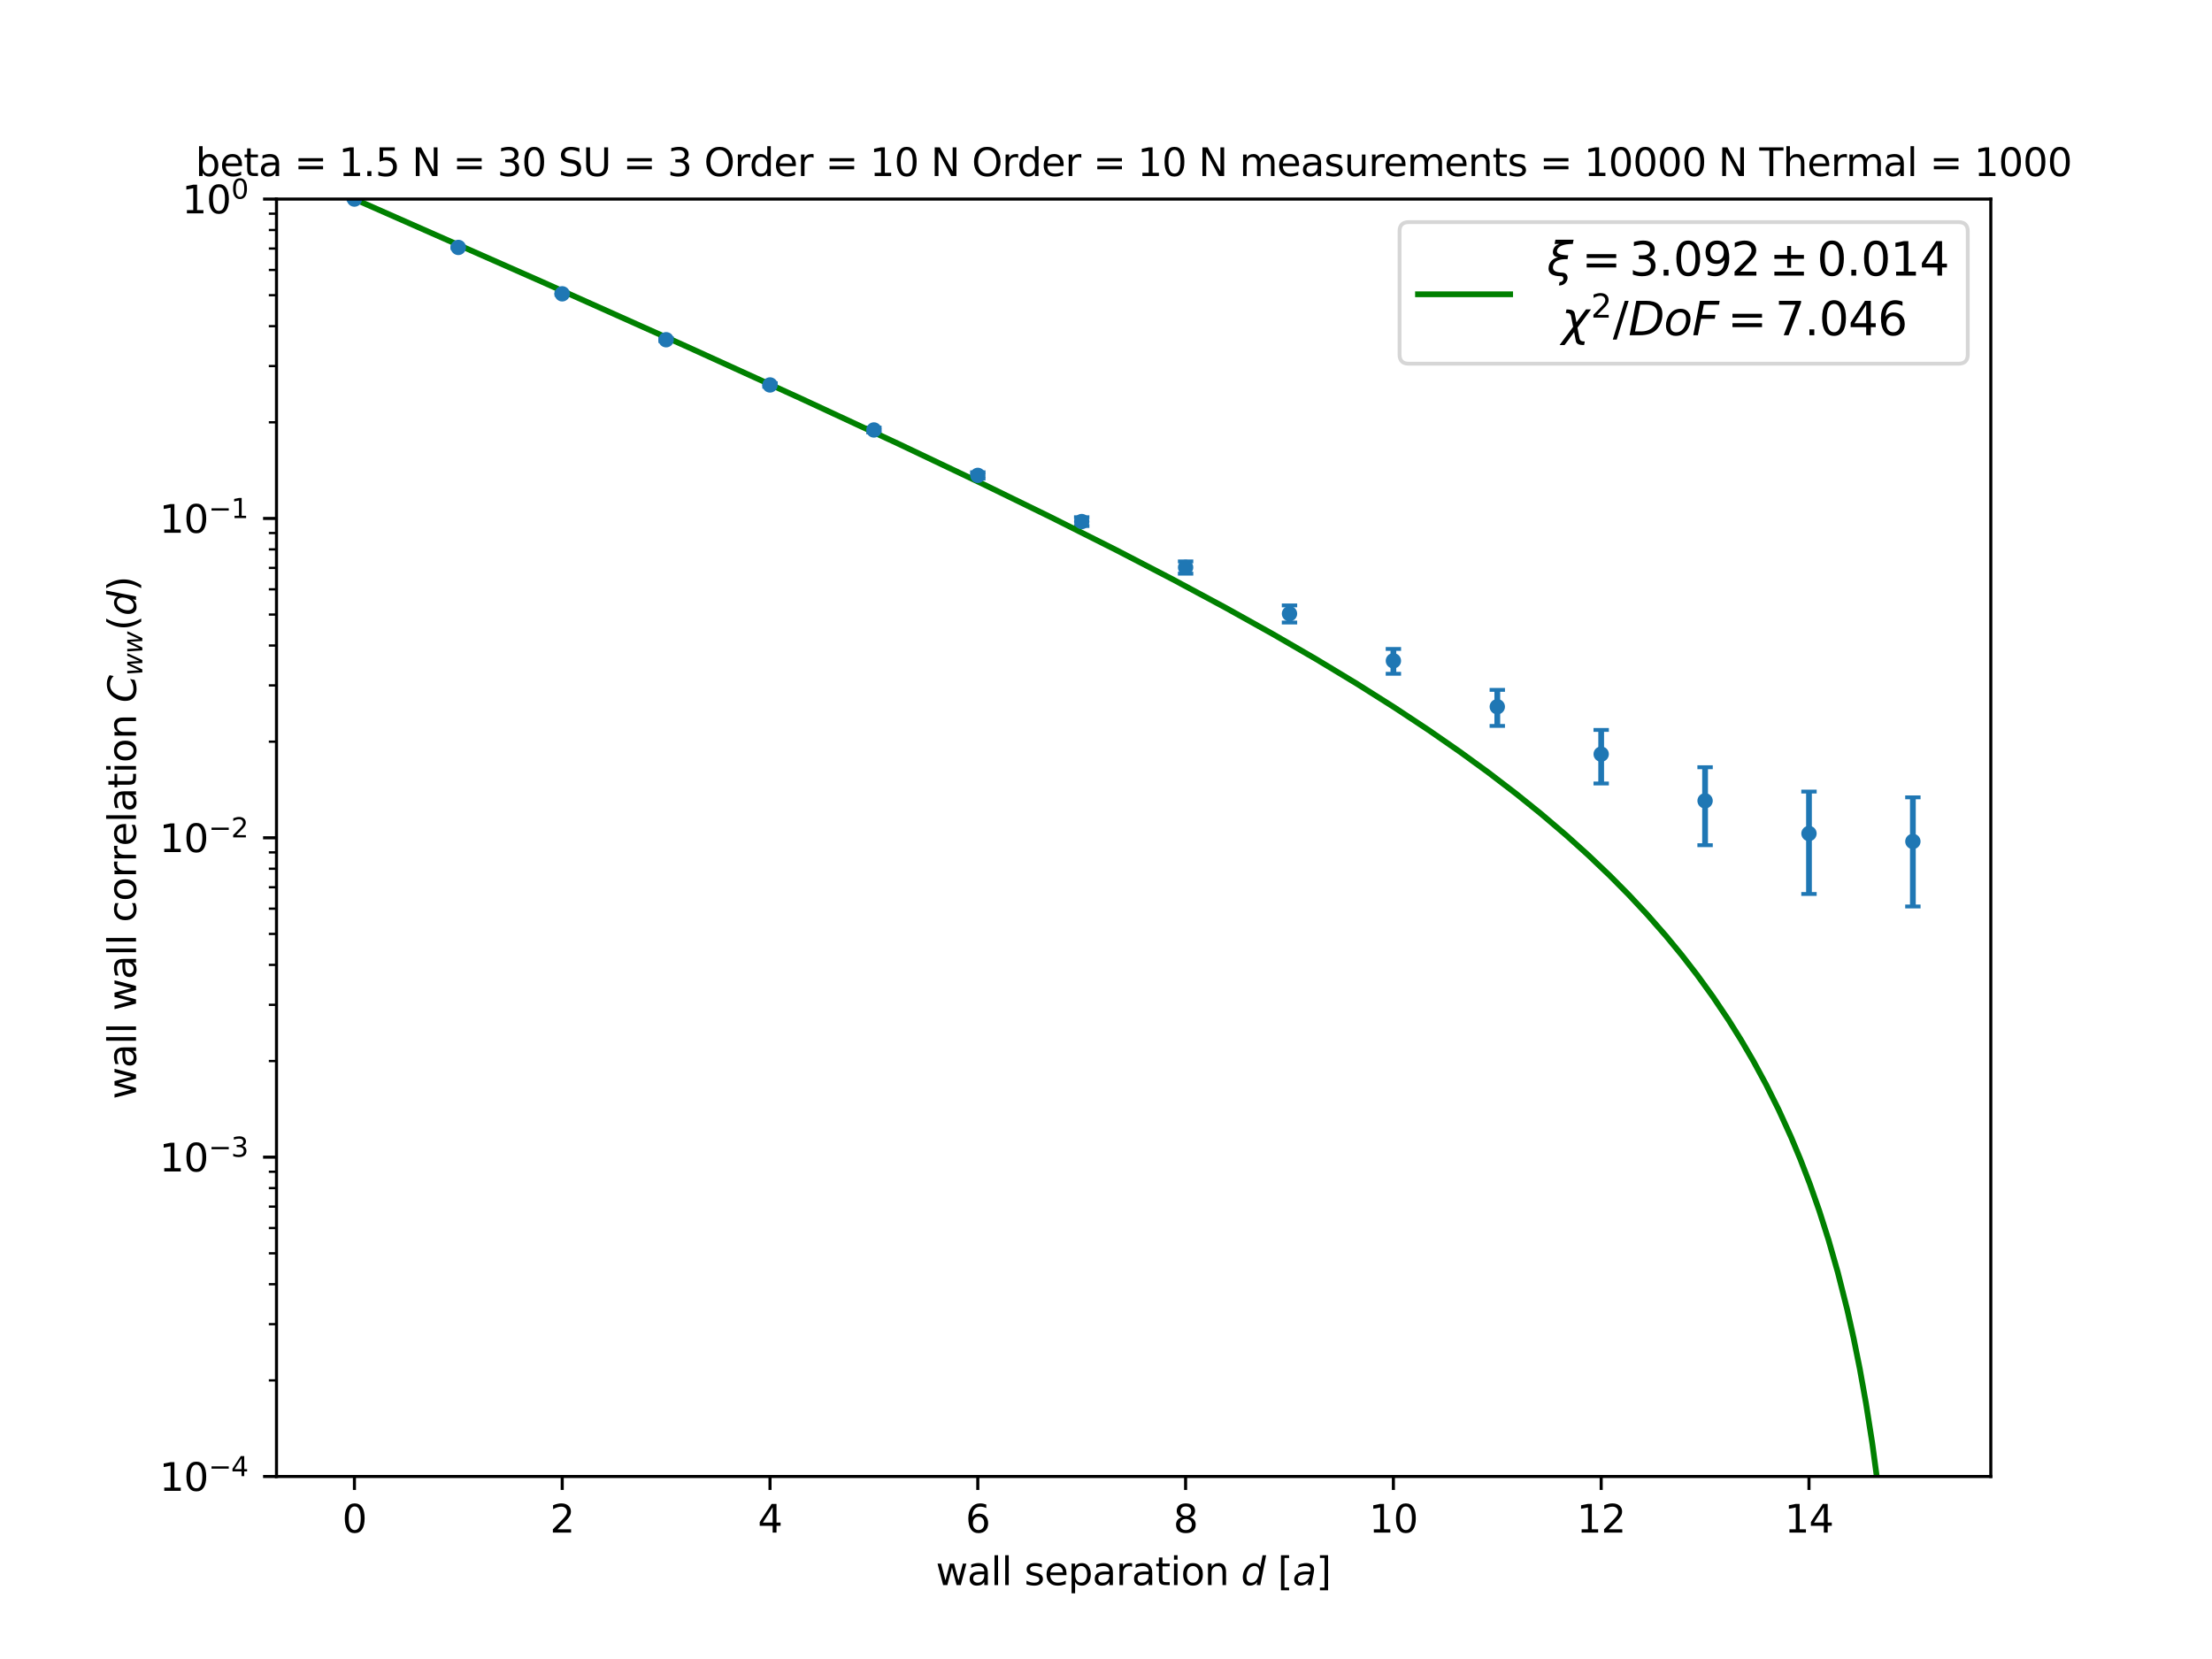 <?xml version="1.0" encoding="utf-8" standalone="no"?>
<!DOCTYPE svg PUBLIC "-//W3C//DTD SVG 1.1//EN"
  "http://www.w3.org/Graphics/SVG/1.1/DTD/svg11.dtd">
<svg height="432pt" version="1.1" viewBox="0 0 576 432" width="576pt" xmlns="http://www.w3.org/2000/svg" xmlns:xlink="http://www.w3.org/1999/xlink">
 <defs>
  <style type="text/css">*{stroke-linecap:butt;stroke-linejoin:round;}</style>
 </defs>
 <g id="figure_1">
  <g id="patch_1">
   <path d="M 0 432 
L 576 432 
L 576 0 
L 0 0 
z
" style="fill:#ffffff;"/>
  </g>
  <g id="axes_1">
   <g id="patch_2">
    <path d="M 72 384.48 
L 518.4 384.48 
L 518.4 51.84 
L 72 51.84 
z
" style="fill:#ffffff;"/>
   </g>
   <g id="matplotlib.axis_1">
    <g id="xtick_1">
     <g id="line2d_1">
      <defs>
       <path d="M 0 0 
L 0 3.5 
" id="m0c12485cfa" style="stroke:#000000;stroke-width:0.8;"/>
      </defs>
      <g>
       <use style="stroke:#000000;stroke-width:0.8;" x="92.291" xlink:href="#m0c12485cfa" y="384.48"/>
      </g>
     </g>
     <g id="text_1">
      <!-- 0 -->
      <g transform="translate(89.11 399.078)scale(0.1 -0.1)">
       <defs>
        <path d="M 2034 4250 
Q 1547 4250 1301 3770 
Q 1056 3291 1056 2328 
Q 1056 1369 1301 889 
Q 1547 409 2034 409 
Q 2525 409 2770 889 
Q 3016 1369 3016 2328 
Q 3016 3291 2770 3770 
Q 2525 4250 2034 4250 
z
M 2034 4750 
Q 2819 4750 3233 4129 
Q 3647 3509 3647 2328 
Q 3647 1150 3233 529 
Q 2819 -91 2034 -91 
Q 1250 -91 836 529 
Q 422 1150 422 2328 
Q 422 3509 836 4129 
Q 1250 4750 2034 4750 
z
" id="DejaVuSans-30" transform="scale(0.016)"/>
       </defs>
       <use xlink:href="#DejaVuSans-30"/>
      </g>
     </g>
    </g>
    <g id="xtick_2">
     <g id="line2d_2">
      <g>
       <use style="stroke:#000000;stroke-width:0.8;" x="146.4" xlink:href="#m0c12485cfa" y="384.48"/>
      </g>
     </g>
     <g id="text_2">
      <!-- 2 -->
      <g transform="translate(143.219 399.078)scale(0.1 -0.1)">
       <defs>
        <path d="M 1228 531 
L 3431 531 
L 3431 0 
L 469 0 
L 469 531 
Q 828 903 1448 1529 
Q 2069 2156 2228 2338 
Q 2531 2678 2651 2914 
Q 2772 3150 2772 3378 
Q 2772 3750 2511 3984 
Q 2250 4219 1831 4219 
Q 1534 4219 1204 4116 
Q 875 4013 500 3803 
L 500 4441 
Q 881 4594 1212 4672 
Q 1544 4750 1819 4750 
Q 2544 4750 2975 4387 
Q 3406 4025 3406 3419 
Q 3406 3131 3298 2873 
Q 3191 2616 2906 2266 
Q 2828 2175 2409 1742 
Q 1991 1309 1228 531 
z
" id="DejaVuSans-32" transform="scale(0.016)"/>
       </defs>
       <use xlink:href="#DejaVuSans-32"/>
      </g>
     </g>
    </g>
    <g id="xtick_3">
     <g id="line2d_3">
      <g>
       <use style="stroke:#000000;stroke-width:0.8;" x="200.509" xlink:href="#m0c12485cfa" y="384.48"/>
      </g>
     </g>
     <g id="text_3">
      <!-- 4 -->
      <g transform="translate(197.328 399.078)scale(0.1 -0.1)">
       <defs>
        <path d="M 2419 4116 
L 825 1625 
L 2419 1625 
L 2419 4116 
z
M 2253 4666 
L 3047 4666 
L 3047 1625 
L 3713 1625 
L 3713 1100 
L 3047 1100 
L 3047 0 
L 2419 0 
L 2419 1100 
L 313 1100 
L 313 1709 
L 2253 4666 
z
" id="DejaVuSans-34" transform="scale(0.016)"/>
       </defs>
       <use xlink:href="#DejaVuSans-34"/>
      </g>
     </g>
    </g>
    <g id="xtick_4">
     <g id="line2d_4">
      <g>
       <use style="stroke:#000000;stroke-width:0.8;" x="254.618" xlink:href="#m0c12485cfa" y="384.48"/>
      </g>
     </g>
     <g id="text_4">
      <!-- 6 -->
      <g transform="translate(251.437 399.078)scale(0.1 -0.1)">
       <defs>
        <path d="M 2113 2584 
Q 1688 2584 1439 2293 
Q 1191 2003 1191 1497 
Q 1191 994 1439 701 
Q 1688 409 2113 409 
Q 2538 409 2786 701 
Q 3034 994 3034 1497 
Q 3034 2003 2786 2293 
Q 2538 2584 2113 2584 
z
M 3366 4563 
L 3366 3988 
Q 3128 4100 2886 4159 
Q 2644 4219 2406 4219 
Q 1781 4219 1451 3797 
Q 1122 3375 1075 2522 
Q 1259 2794 1537 2939 
Q 1816 3084 2150 3084 
Q 2853 3084 3261 2657 
Q 3669 2231 3669 1497 
Q 3669 778 3244 343 
Q 2819 -91 2113 -91 
Q 1303 -91 875 529 
Q 447 1150 447 2328 
Q 447 3434 972 4092 
Q 1497 4750 2381 4750 
Q 2619 4750 2861 4703 
Q 3103 4656 3366 4563 
z
" id="DejaVuSans-36" transform="scale(0.016)"/>
       </defs>
       <use xlink:href="#DejaVuSans-36"/>
      </g>
     </g>
    </g>
    <g id="xtick_5">
     <g id="line2d_5">
      <g>
       <use style="stroke:#000000;stroke-width:0.8;" x="308.727" xlink:href="#m0c12485cfa" y="384.48"/>
      </g>
     </g>
     <g id="text_5">
      <!-- 8 -->
      <g transform="translate(305.546 399.078)scale(0.1 -0.1)">
       <defs>
        <path d="M 2034 2216 
Q 1584 2216 1326 1975 
Q 1069 1734 1069 1313 
Q 1069 891 1326 650 
Q 1584 409 2034 409 
Q 2484 409 2743 651 
Q 3003 894 3003 1313 
Q 3003 1734 2745 1975 
Q 2488 2216 2034 2216 
z
M 1403 2484 
Q 997 2584 770 2862 
Q 544 3141 544 3541 
Q 544 4100 942 4425 
Q 1341 4750 2034 4750 
Q 2731 4750 3128 4425 
Q 3525 4100 3525 3541 
Q 3525 3141 3298 2862 
Q 3072 2584 2669 2484 
Q 3125 2378 3379 2068 
Q 3634 1759 3634 1313 
Q 3634 634 3220 271 
Q 2806 -91 2034 -91 
Q 1263 -91 848 271 
Q 434 634 434 1313 
Q 434 1759 690 2068 
Q 947 2378 1403 2484 
z
M 1172 3481 
Q 1172 3119 1398 2916 
Q 1625 2713 2034 2713 
Q 2441 2713 2670 2916 
Q 2900 3119 2900 3481 
Q 2900 3844 2670 4047 
Q 2441 4250 2034 4250 
Q 1625 4250 1398 4047 
Q 1172 3844 1172 3481 
z
" id="DejaVuSans-38" transform="scale(0.016)"/>
       </defs>
       <use xlink:href="#DejaVuSans-38"/>
      </g>
     </g>
    </g>
    <g id="xtick_6">
     <g id="line2d_6">
      <g>
       <use style="stroke:#000000;stroke-width:0.8;" x="362.836" xlink:href="#m0c12485cfa" y="384.48"/>
      </g>
     </g>
     <g id="text_6">
      <!-- 10 -->
      <g transform="translate(356.474 399.078)scale(0.1 -0.1)">
       <defs>
        <path d="M 794 531 
L 1825 531 
L 1825 4091 
L 703 3866 
L 703 4441 
L 1819 4666 
L 2450 4666 
L 2450 531 
L 3481 531 
L 3481 0 
L 794 0 
L 794 531 
z
" id="DejaVuSans-31" transform="scale(0.016)"/>
       </defs>
       <use xlink:href="#DejaVuSans-31"/>
       <use x="63.623" xlink:href="#DejaVuSans-30"/>
      </g>
     </g>
    </g>
    <g id="xtick_7">
     <g id="line2d_7">
      <g>
       <use style="stroke:#000000;stroke-width:0.8;" x="416.945" xlink:href="#m0c12485cfa" y="384.48"/>
      </g>
     </g>
     <g id="text_7">
      <!-- 12 -->
      <g transform="translate(410.583 399.078)scale(0.1 -0.1)">
       <use xlink:href="#DejaVuSans-31"/>
       <use x="63.623" xlink:href="#DejaVuSans-32"/>
      </g>
     </g>
    </g>
    <g id="xtick_8">
     <g id="line2d_8">
      <g>
       <use style="stroke:#000000;stroke-width:0.8;" x="471.055" xlink:href="#m0c12485cfa" y="384.48"/>
      </g>
     </g>
     <g id="text_8">
      <!-- 14 -->
      <g transform="translate(464.692 399.078)scale(0.1 -0.1)">
       <use xlink:href="#DejaVuSans-31"/>
       <use x="63.623" xlink:href="#DejaVuSans-34"/>
      </g>
     </g>
    </g>
    <g id="text_9">
     <!-- wall separation $d$ [$a$] -->
     <g transform="translate(243.7 412.758)scale(0.1 -0.1)">
      <defs>
       <path d="M 269 3500 
L 844 3500 
L 1563 769 
L 2278 3500 
L 2956 3500 
L 3675 769 
L 4391 3500 
L 4966 3500 
L 4050 0 
L 3372 0 
L 2619 2869 
L 1863 0 
L 1184 0 
L 269 3500 
z
" id="DejaVuSans-77" transform="scale(0.016)"/>
       <path d="M 2194 1759 
Q 1497 1759 1228 1600 
Q 959 1441 959 1056 
Q 959 750 1161 570 
Q 1363 391 1709 391 
Q 2188 391 2477 730 
Q 2766 1069 2766 1631 
L 2766 1759 
L 2194 1759 
z
M 3341 1997 
L 3341 0 
L 2766 0 
L 2766 531 
Q 2569 213 2275 61 
Q 1981 -91 1556 -91 
Q 1019 -91 701 211 
Q 384 513 384 1019 
Q 384 1609 779 1909 
Q 1175 2209 1959 2209 
L 2766 2209 
L 2766 2266 
Q 2766 2663 2505 2880 
Q 2244 3097 1772 3097 
Q 1472 3097 1187 3025 
Q 903 2953 641 2809 
L 641 3341 
Q 956 3463 1253 3523 
Q 1550 3584 1831 3584 
Q 2591 3584 2966 3190 
Q 3341 2797 3341 1997 
z
" id="DejaVuSans-61" transform="scale(0.016)"/>
       <path d="M 603 4863 
L 1178 4863 
L 1178 0 
L 603 0 
L 603 4863 
z
" id="DejaVuSans-6c" transform="scale(0.016)"/>
       <path id="DejaVuSans-20" transform="scale(0.016)"/>
       <path d="M 2834 3397 
L 2834 2853 
Q 2591 2978 2328 3040 
Q 2066 3103 1784 3103 
Q 1356 3103 1142 2972 
Q 928 2841 928 2578 
Q 928 2378 1081 2264 
Q 1234 2150 1697 2047 
L 1894 2003 
Q 2506 1872 2764 1633 
Q 3022 1394 3022 966 
Q 3022 478 2636 193 
Q 2250 -91 1575 -91 
Q 1294 -91 989 -36 
Q 684 19 347 128 
L 347 722 
Q 666 556 975 473 
Q 1284 391 1588 391 
Q 1994 391 2212 530 
Q 2431 669 2431 922 
Q 2431 1156 2273 1281 
Q 2116 1406 1581 1522 
L 1381 1569 
Q 847 1681 609 1914 
Q 372 2147 372 2553 
Q 372 3047 722 3315 
Q 1072 3584 1716 3584 
Q 2034 3584 2315 3537 
Q 2597 3491 2834 3397 
z
" id="DejaVuSans-73" transform="scale(0.016)"/>
       <path d="M 3597 1894 
L 3597 1613 
L 953 1613 
Q 991 1019 1311 708 
Q 1631 397 2203 397 
Q 2534 397 2845 478 
Q 3156 559 3463 722 
L 3463 178 
Q 3153 47 2828 -22 
Q 2503 -91 2169 -91 
Q 1331 -91 842 396 
Q 353 884 353 1716 
Q 353 2575 817 3079 
Q 1281 3584 2069 3584 
Q 2775 3584 3186 3129 
Q 3597 2675 3597 1894 
z
M 3022 2063 
Q 3016 2534 2758 2815 
Q 2500 3097 2075 3097 
Q 1594 3097 1305 2825 
Q 1016 2553 972 2059 
L 3022 2063 
z
" id="DejaVuSans-65" transform="scale(0.016)"/>
       <path d="M 1159 525 
L 1159 -1331 
L 581 -1331 
L 581 3500 
L 1159 3500 
L 1159 2969 
Q 1341 3281 1617 3432 
Q 1894 3584 2278 3584 
Q 2916 3584 3314 3078 
Q 3713 2572 3713 1747 
Q 3713 922 3314 415 
Q 2916 -91 2278 -91 
Q 1894 -91 1617 61 
Q 1341 213 1159 525 
z
M 3116 1747 
Q 3116 2381 2855 2742 
Q 2594 3103 2138 3103 
Q 1681 3103 1420 2742 
Q 1159 2381 1159 1747 
Q 1159 1113 1420 752 
Q 1681 391 2138 391 
Q 2594 391 2855 752 
Q 3116 1113 3116 1747 
z
" id="DejaVuSans-70" transform="scale(0.016)"/>
       <path d="M 2631 2963 
Q 2534 3019 2420 3045 
Q 2306 3072 2169 3072 
Q 1681 3072 1420 2755 
Q 1159 2438 1159 1844 
L 1159 0 
L 581 0 
L 581 3500 
L 1159 3500 
L 1159 2956 
Q 1341 3275 1631 3429 
Q 1922 3584 2338 3584 
Q 2397 3584 2469 3576 
Q 2541 3569 2628 3553 
L 2631 2963 
z
" id="DejaVuSans-72" transform="scale(0.016)"/>
       <path d="M 1172 4494 
L 1172 3500 
L 2356 3500 
L 2356 3053 
L 1172 3053 
L 1172 1153 
Q 1172 725 1289 603 
Q 1406 481 1766 481 
L 2356 481 
L 2356 0 
L 1766 0 
Q 1100 0 847 248 
Q 594 497 594 1153 
L 594 3053 
L 172 3053 
L 172 3500 
L 594 3500 
L 594 4494 
L 1172 4494 
z
" id="DejaVuSans-74" transform="scale(0.016)"/>
       <path d="M 603 3500 
L 1178 3500 
L 1178 0 
L 603 0 
L 603 3500 
z
M 603 4863 
L 1178 4863 
L 1178 4134 
L 603 4134 
L 603 4863 
z
" id="DejaVuSans-69" transform="scale(0.016)"/>
       <path d="M 1959 3097 
Q 1497 3097 1228 2736 
Q 959 2375 959 1747 
Q 959 1119 1226 758 
Q 1494 397 1959 397 
Q 2419 397 2687 759 
Q 2956 1122 2956 1747 
Q 2956 2369 2687 2733 
Q 2419 3097 1959 3097 
z
M 1959 3584 
Q 2709 3584 3137 3096 
Q 3566 2609 3566 1747 
Q 3566 888 3137 398 
Q 2709 -91 1959 -91 
Q 1206 -91 779 398 
Q 353 888 353 1747 
Q 353 2609 779 3096 
Q 1206 3584 1959 3584 
z
" id="DejaVuSans-6f" transform="scale(0.016)"/>
       <path d="M 3513 2113 
L 3513 0 
L 2938 0 
L 2938 2094 
Q 2938 2591 2744 2837 
Q 2550 3084 2163 3084 
Q 1697 3084 1428 2787 
Q 1159 2491 1159 1978 
L 1159 0 
L 581 0 
L 581 3500 
L 1159 3500 
L 1159 2956 
Q 1366 3272 1645 3428 
Q 1925 3584 2291 3584 
Q 2894 3584 3203 3211 
Q 3513 2838 3513 2113 
z
" id="DejaVuSans-6e" transform="scale(0.016)"/>
       <path d="M 2675 525 
Q 2444 222 2128 65 
Q 1813 -91 1428 -91 
Q 903 -91 598 267 
Q 294 625 294 1247 
Q 294 1766 478 2236 
Q 663 2706 1013 3078 
Q 1244 3325 1534 3454 
Q 1825 3584 2144 3584 
Q 2481 3584 2739 3421 
Q 2997 3259 3138 2956 
L 3513 4863 
L 4091 4863 
L 3144 0 
L 2566 0 
L 2675 525 
z
M 891 1350 
Q 891 897 1095 644 
Q 1300 391 1663 391 
Q 1931 391 2161 520 
Q 2391 650 2566 903 
Q 2750 1166 2856 1509 
Q 2963 1853 2963 2188 
Q 2963 2622 2758 2865 
Q 2553 3109 2194 3109 
Q 1922 3109 1687 2981 
Q 1453 2853 1288 2613 
Q 1106 2353 998 2009 
Q 891 1666 891 1350 
z
" id="DejaVuSans-Oblique-64" transform="scale(0.016)"/>
       <path d="M 550 4863 
L 1875 4863 
L 1875 4416 
L 1125 4416 
L 1125 -397 
L 1875 -397 
L 1875 -844 
L 550 -844 
L 550 4863 
z
" id="DejaVuSans-5b" transform="scale(0.016)"/>
       <path d="M 3438 1997 
L 3047 0 
L 2472 0 
L 2578 531 
Q 2325 219 2001 64 
Q 1678 -91 1281 -91 
Q 834 -91 548 182 
Q 263 456 263 884 
Q 263 1497 752 1853 
Q 1241 2209 2100 2209 
L 2900 2209 
L 2931 2363 
Q 2938 2388 2941 2417 
Q 2944 2447 2944 2509 
Q 2944 2788 2717 2942 
Q 2491 3097 2081 3097 
Q 1800 3097 1504 3025 
Q 1209 2953 897 2809 
L 997 3341 
Q 1322 3463 1633 3523 
Q 1944 3584 2234 3584 
Q 2853 3584 3176 3315 
Q 3500 3047 3500 2534 
Q 3500 2431 3484 2292 
Q 3469 2153 3438 1997 
z
M 2816 1759 
L 2241 1759 
Q 1534 1759 1195 1570 
Q 856 1381 856 984 
Q 856 709 1029 553 
Q 1203 397 1509 397 
Q 1978 397 2328 733 
Q 2678 1069 2791 1631 
L 2816 1759 
z
" id="DejaVuSans-Oblique-61" transform="scale(0.016)"/>
       <path d="M 1947 4863 
L 1947 -844 
L 622 -844 
L 622 -397 
L 1369 -397 
L 1369 4416 
L 622 4416 
L 622 4863 
L 1947 4863 
z
" id="DejaVuSans-5d" transform="scale(0.016)"/>
      </defs>
      <use transform="translate(0 0.016)" xlink:href="#DejaVuSans-77"/>
      <use transform="translate(81.787 0.016)" xlink:href="#DejaVuSans-61"/>
      <use transform="translate(143.066 0.016)" xlink:href="#DejaVuSans-6c"/>
      <use transform="translate(170.85 0.016)" xlink:href="#DejaVuSans-6c"/>
      <use transform="translate(198.633 0.016)" xlink:href="#DejaVuSans-20"/>
      <use transform="translate(230.42 0.016)" xlink:href="#DejaVuSans-73"/>
      <use transform="translate(282.52 0.016)" xlink:href="#DejaVuSans-65"/>
      <use transform="translate(344.043 0.016)" xlink:href="#DejaVuSans-70"/>
      <use transform="translate(407.52 0.016)" xlink:href="#DejaVuSans-61"/>
      <use transform="translate(468.799 0.016)" xlink:href="#DejaVuSans-72"/>
      <use transform="translate(509.912 0.016)" xlink:href="#DejaVuSans-61"/>
      <use transform="translate(571.191 0.016)" xlink:href="#DejaVuSans-74"/>
      <use transform="translate(610.4 0.016)" xlink:href="#DejaVuSans-69"/>
      <use transform="translate(638.184 0.016)" xlink:href="#DejaVuSans-6f"/>
      <use transform="translate(699.365 0.016)" xlink:href="#DejaVuSans-6e"/>
      <use transform="translate(762.744 0.016)" xlink:href="#DejaVuSans-20"/>
      <use transform="translate(794.531 0.016)" xlink:href="#DejaVuSans-Oblique-64"/>
      <use transform="translate(858.008 0.016)" xlink:href="#DejaVuSans-20"/>
      <use transform="translate(889.795 0.016)" xlink:href="#DejaVuSans-5b"/>
      <use transform="translate(928.809 0.016)" xlink:href="#DejaVuSans-Oblique-61"/>
      <use transform="translate(990.088 0.016)" xlink:href="#DejaVuSans-5d"/>
     </g>
    </g>
   </g>
   <g id="matplotlib.axis_2">
    <g id="ytick_1">
     <g id="line2d_9">
      <defs>
       <path d="M 0 0 
L -3.5 0 
" id="m4e3d941ae0" style="stroke:#000000;stroke-width:0.8;"/>
      </defs>
      <g>
       <use style="stroke:#000000;stroke-width:0.8;" x="72" xlink:href="#m4e3d941ae0" y="384.48"/>
      </g>
     </g>
     <g id="text_10">
      <!-- $\mathdefault{10^{-4}}$ -->
      <g transform="translate(41.5 388.279)scale(0.1 -0.1)">
       <defs>
        <path d="M 678 2272 
L 4684 2272 
L 4684 1741 
L 678 1741 
L 678 2272 
z
" id="DejaVuSans-2212" transform="scale(0.016)"/>
       </defs>
       <use transform="translate(0 0.684)" xlink:href="#DejaVuSans-31"/>
       <use transform="translate(63.623 0.684)" xlink:href="#DejaVuSans-30"/>
       <use transform="translate(128.203 38.966)scale(0.7)" xlink:href="#DejaVuSans-2212"/>
       <use transform="translate(186.855 38.966)scale(0.7)" xlink:href="#DejaVuSans-34"/>
      </g>
     </g>
    </g>
    <g id="ytick_2">
     <g id="line2d_10">
      <g>
       <use style="stroke:#000000;stroke-width:0.8;" x="72" xlink:href="#m4e3d941ae0" y="301.32"/>
      </g>
     </g>
     <g id="text_11">
      <!-- $\mathdefault{10^{-3}}$ -->
      <g transform="translate(41.5 305.119)scale(0.1 -0.1)">
       <defs>
        <path d="M 2597 2516 
Q 3050 2419 3304 2112 
Q 3559 1806 3559 1356 
Q 3559 666 3084 287 
Q 2609 -91 1734 -91 
Q 1441 -91 1130 -33 
Q 819 25 488 141 
L 488 750 
Q 750 597 1062 519 
Q 1375 441 1716 441 
Q 2309 441 2620 675 
Q 2931 909 2931 1356 
Q 2931 1769 2642 2001 
Q 2353 2234 1838 2234 
L 1294 2234 
L 1294 2753 
L 1863 2753 
Q 2328 2753 2575 2939 
Q 2822 3125 2822 3475 
Q 2822 3834 2567 4026 
Q 2313 4219 1838 4219 
Q 1578 4219 1281 4162 
Q 984 4106 628 3988 
L 628 4550 
Q 988 4650 1302 4700 
Q 1616 4750 1894 4750 
Q 2613 4750 3031 4423 
Q 3450 4097 3450 3541 
Q 3450 3153 3228 2886 
Q 3006 2619 2597 2516 
z
" id="DejaVuSans-33" transform="scale(0.016)"/>
       </defs>
       <use transform="translate(0 0.766)" xlink:href="#DejaVuSans-31"/>
       <use transform="translate(63.623 0.766)" xlink:href="#DejaVuSans-30"/>
       <use transform="translate(128.203 39.047)scale(0.7)" xlink:href="#DejaVuSans-2212"/>
       <use transform="translate(186.855 39.047)scale(0.7)" xlink:href="#DejaVuSans-33"/>
      </g>
     </g>
    </g>
    <g id="ytick_3">
     <g id="line2d_11">
      <g>
       <use style="stroke:#000000;stroke-width:0.8;" x="72" xlink:href="#m4e3d941ae0" y="218.16"/>
      </g>
     </g>
     <g id="text_12">
      <!-- $\mathdefault{10^{-2}}$ -->
      <g transform="translate(41.5 221.959)scale(0.1 -0.1)">
       <use transform="translate(0 0.766)" xlink:href="#DejaVuSans-31"/>
       <use transform="translate(63.623 0.766)" xlink:href="#DejaVuSans-30"/>
       <use transform="translate(128.203 39.047)scale(0.7)" xlink:href="#DejaVuSans-2212"/>
       <use transform="translate(186.855 39.047)scale(0.7)" xlink:href="#DejaVuSans-32"/>
      </g>
     </g>
    </g>
    <g id="ytick_4">
     <g id="line2d_12">
      <g>
       <use style="stroke:#000000;stroke-width:0.8;" x="72" xlink:href="#m4e3d941ae0" y="135"/>
      </g>
     </g>
     <g id="text_13">
      <!-- $\mathdefault{10^{-1}}$ -->
      <g transform="translate(41.5 138.799)scale(0.1 -0.1)">
       <use transform="translate(0 0.684)" xlink:href="#DejaVuSans-31"/>
       <use transform="translate(63.623 0.684)" xlink:href="#DejaVuSans-30"/>
       <use transform="translate(128.203 38.966)scale(0.7)" xlink:href="#DejaVuSans-2212"/>
       <use transform="translate(186.855 38.966)scale(0.7)" xlink:href="#DejaVuSans-31"/>
      </g>
     </g>
    </g>
    <g id="ytick_5">
     <g id="line2d_13">
      <g>
       <use style="stroke:#000000;stroke-width:0.8;" x="72" xlink:href="#m4e3d941ae0" y="51.84"/>
      </g>
     </g>
     <g id="text_14">
      <!-- $\mathdefault{10^{0}}$ -->
      <g transform="translate(47.4 55.639)scale(0.1 -0.1)">
       <use transform="translate(0 0.766)" xlink:href="#DejaVuSans-31"/>
       <use transform="translate(63.623 0.766)" xlink:href="#DejaVuSans-30"/>
       <use transform="translate(128.203 39.047)scale(0.7)" xlink:href="#DejaVuSans-30"/>
      </g>
     </g>
    </g>
    <g id="ytick_6">
     <g id="line2d_14">
      <defs>
       <path d="M 0 0 
L -2 0 
" id="mf6e3443588" style="stroke:#000000;stroke-width:0.6;"/>
      </defs>
      <g>
       <use style="stroke:#000000;stroke-width:0.6;" x="72" xlink:href="#mf6e3443588" y="359.446"/>
      </g>
     </g>
    </g>
    <g id="ytick_7">
     <g id="line2d_15">
      <g>
       <use style="stroke:#000000;stroke-width:0.6;" x="72" xlink:href="#mf6e3443588" y="344.803"/>
      </g>
     </g>
    </g>
    <g id="ytick_8">
     <g id="line2d_16">
      <g>
       <use style="stroke:#000000;stroke-width:0.6;" x="72" xlink:href="#mf6e3443588" y="334.413"/>
      </g>
     </g>
    </g>
    <g id="ytick_9">
     <g id="line2d_17">
      <g>
       <use style="stroke:#000000;stroke-width:0.6;" x="72" xlink:href="#mf6e3443588" y="326.354"/>
      </g>
     </g>
    </g>
    <g id="ytick_10">
     <g id="line2d_18">
      <g>
       <use style="stroke:#000000;stroke-width:0.6;" x="72" xlink:href="#mf6e3443588" y="319.769"/>
      </g>
     </g>
    </g>
    <g id="ytick_11">
     <g id="line2d_19">
      <g>
       <use style="stroke:#000000;stroke-width:0.6;" x="72" xlink:href="#mf6e3443588" y="314.202"/>
      </g>
     </g>
    </g>
    <g id="ytick_12">
     <g id="line2d_20">
      <g>
       <use style="stroke:#000000;stroke-width:0.6;" x="72" xlink:href="#mf6e3443588" y="309.379"/>
      </g>
     </g>
    </g>
    <g id="ytick_13">
     <g id="line2d_21">
      <g>
       <use style="stroke:#000000;stroke-width:0.6;" x="72" xlink:href="#mf6e3443588" y="305.125"/>
      </g>
     </g>
    </g>
    <g id="ytick_14">
     <g id="line2d_22">
      <g>
       <use style="stroke:#000000;stroke-width:0.6;" x="72" xlink:href="#mf6e3443588" y="276.286"/>
      </g>
     </g>
    </g>
    <g id="ytick_15">
     <g id="line2d_23">
      <g>
       <use style="stroke:#000000;stroke-width:0.6;" x="72" xlink:href="#mf6e3443588" y="261.643"/>
      </g>
     </g>
    </g>
    <g id="ytick_16">
     <g id="line2d_24">
      <g>
       <use style="stroke:#000000;stroke-width:0.6;" x="72" xlink:href="#mf6e3443588" y="251.253"/>
      </g>
     </g>
    </g>
    <g id="ytick_17">
     <g id="line2d_25">
      <g>
       <use style="stroke:#000000;stroke-width:0.6;" x="72" xlink:href="#mf6e3443588" y="243.194"/>
      </g>
     </g>
    </g>
    <g id="ytick_18">
     <g id="line2d_26">
      <g>
       <use style="stroke:#000000;stroke-width:0.6;" x="72" xlink:href="#mf6e3443588" y="236.609"/>
      </g>
     </g>
    </g>
    <g id="ytick_19">
     <g id="line2d_27">
      <g>
       <use style="stroke:#000000;stroke-width:0.6;" x="72" xlink:href="#mf6e3443588" y="231.042"/>
      </g>
     </g>
    </g>
    <g id="ytick_20">
     <g id="line2d_28">
      <g>
       <use style="stroke:#000000;stroke-width:0.6;" x="72" xlink:href="#mf6e3443588" y="226.219"/>
      </g>
     </g>
    </g>
    <g id="ytick_21">
     <g id="line2d_29">
      <g>
       <use style="stroke:#000000;stroke-width:0.6;" x="72" xlink:href="#mf6e3443588" y="221.965"/>
      </g>
     </g>
    </g>
    <g id="ytick_22">
     <g id="line2d_30">
      <g>
       <use style="stroke:#000000;stroke-width:0.6;" x="72" xlink:href="#mf6e3443588" y="193.126"/>
      </g>
     </g>
    </g>
    <g id="ytick_23">
     <g id="line2d_31">
      <g>
       <use style="stroke:#000000;stroke-width:0.6;" x="72" xlink:href="#mf6e3443588" y="178.483"/>
      </g>
     </g>
    </g>
    <g id="ytick_24">
     <g id="line2d_32">
      <g>
       <use style="stroke:#000000;stroke-width:0.6;" x="72" xlink:href="#mf6e3443588" y="168.093"/>
      </g>
     </g>
    </g>
    <g id="ytick_25">
     <g id="line2d_33">
      <g>
       <use style="stroke:#000000;stroke-width:0.6;" x="72" xlink:href="#mf6e3443588" y="160.034"/>
      </g>
     </g>
    </g>
    <g id="ytick_26">
     <g id="line2d_34">
      <g>
       <use style="stroke:#000000;stroke-width:0.6;" x="72" xlink:href="#mf6e3443588" y="153.449"/>
      </g>
     </g>
    </g>
    <g id="ytick_27">
     <g id="line2d_35">
      <g>
       <use style="stroke:#000000;stroke-width:0.6;" x="72" xlink:href="#mf6e3443588" y="147.882"/>
      </g>
     </g>
    </g>
    <g id="ytick_28">
     <g id="line2d_36">
      <g>
       <use style="stroke:#000000;stroke-width:0.6;" x="72" xlink:href="#mf6e3443588" y="143.059"/>
      </g>
     </g>
    </g>
    <g id="ytick_29">
     <g id="line2d_37">
      <g>
       <use style="stroke:#000000;stroke-width:0.6;" x="72" xlink:href="#mf6e3443588" y="138.805"/>
      </g>
     </g>
    </g>
    <g id="ytick_30">
     <g id="line2d_38">
      <g>
       <use style="stroke:#000000;stroke-width:0.6;" x="72" xlink:href="#mf6e3443588" y="109.966"/>
      </g>
     </g>
    </g>
    <g id="ytick_31">
     <g id="line2d_39">
      <g>
       <use style="stroke:#000000;stroke-width:0.6;" x="72" xlink:href="#mf6e3443588" y="95.323"/>
      </g>
     </g>
    </g>
    <g id="ytick_32">
     <g id="line2d_40">
      <g>
       <use style="stroke:#000000;stroke-width:0.6;" x="72" xlink:href="#mf6e3443588" y="84.933"/>
      </g>
     </g>
    </g>
    <g id="ytick_33">
     <g id="line2d_41">
      <g>
       <use style="stroke:#000000;stroke-width:0.6;" x="72" xlink:href="#mf6e3443588" y="76.874"/>
      </g>
     </g>
    </g>
    <g id="ytick_34">
     <g id="line2d_42">
      <g>
       <use style="stroke:#000000;stroke-width:0.6;" x="72" xlink:href="#mf6e3443588" y="70.289"/>
      </g>
     </g>
    </g>
    <g id="ytick_35">
     <g id="line2d_43">
      <g>
       <use style="stroke:#000000;stroke-width:0.6;" x="72" xlink:href="#mf6e3443588" y="64.722"/>
      </g>
     </g>
    </g>
    <g id="ytick_36">
     <g id="line2d_44">
      <g>
       <use style="stroke:#000000;stroke-width:0.6;" x="72" xlink:href="#mf6e3443588" y="59.899"/>
      </g>
     </g>
    </g>
    <g id="ytick_37">
     <g id="line2d_45">
      <g>
       <use style="stroke:#000000;stroke-width:0.6;" x="72" xlink:href="#mf6e3443588" y="55.645"/>
      </g>
     </g>
    </g>
    <g id="text_15">
     <!-- wall wall correlation $C_{ww}(d)$ -->
     <g transform="translate(35.42 286.26)rotate(-90)scale(0.1 -0.1)">
      <defs>
       <path d="M 3122 3366 
L 3122 2828 
Q 2878 2963 2633 3030 
Q 2388 3097 2138 3097 
Q 1578 3097 1268 2742 
Q 959 2388 959 1747 
Q 959 1106 1268 751 
Q 1578 397 2138 397 
Q 2388 397 2633 464 
Q 2878 531 3122 666 
L 3122 134 
Q 2881 22 2623 -34 
Q 2366 -91 2075 -91 
Q 1284 -91 818 406 
Q 353 903 353 1747 
Q 353 2603 823 3093 
Q 1294 3584 2113 3584 
Q 2378 3584 2631 3529 
Q 2884 3475 3122 3366 
z
" id="DejaVuSans-63" transform="scale(0.016)"/>
       <path d="M 4447 4306 
L 4319 3641 
Q 4019 3944 3683 4091 
Q 3347 4238 2956 4238 
Q 2422 4238 2017 3981 
Q 1613 3725 1319 3200 
Q 1131 2863 1032 2486 
Q 934 2109 934 1728 
Q 934 1091 1264 756 
Q 1594 422 2222 422 
Q 2656 422 3056 561 
Q 3456 700 3834 978 
L 3688 231 
Q 3316 72 2936 -9 
Q 2556 -91 2175 -91 
Q 1278 -91 773 396 
Q 269 884 269 1753 
Q 269 2309 461 2846 
Q 653 3384 1013 3828 
Q 1394 4300 1883 4525 
Q 2372 4750 3022 4750 
Q 3422 4750 3780 4639 
Q 4138 4528 4447 4306 
z
" id="DejaVuSans-Oblique-43" transform="scale(0.016)"/>
       <path d="M 544 3500 
L 1113 3500 
L 1259 684 
L 2566 3500 
L 3231 3500 
L 3425 684 
L 4666 3500 
L 5241 3500 
L 3641 0 
L 2969 0 
L 2797 2900 
L 1459 0 
L 781 0 
L 544 3500 
z
" id="DejaVuSans-Oblique-77" transform="scale(0.016)"/>
       <path d="M 1984 4856 
Q 1566 4138 1362 3434 
Q 1159 2731 1159 2009 
Q 1159 1288 1364 580 
Q 1569 -128 1984 -844 
L 1484 -844 
Q 1016 -109 783 600 
Q 550 1309 550 2009 
Q 550 2706 781 3412 
Q 1013 4119 1484 4856 
L 1984 4856 
z
" id="DejaVuSans-28" transform="scale(0.016)"/>
       <path d="M 513 4856 
L 1013 4856 
Q 1481 4119 1714 3412 
Q 1947 2706 1947 2009 
Q 1947 1309 1714 600 
Q 1481 -109 1013 -844 
L 513 -844 
Q 928 -128 1133 580 
Q 1338 1288 1338 2009 
Q 1338 2731 1133 3434 
Q 928 4138 513 4856 
z
" id="DejaVuSans-29" transform="scale(0.016)"/>
      </defs>
      <use transform="translate(0 0.016)" xlink:href="#DejaVuSans-77"/>
      <use transform="translate(81.787 0.016)" xlink:href="#DejaVuSans-61"/>
      <use transform="translate(143.066 0.016)" xlink:href="#DejaVuSans-6c"/>
      <use transform="translate(170.85 0.016)" xlink:href="#DejaVuSans-6c"/>
      <use transform="translate(198.633 0.016)" xlink:href="#DejaVuSans-20"/>
      <use transform="translate(230.42 0.016)" xlink:href="#DejaVuSans-77"/>
      <use transform="translate(312.207 0.016)" xlink:href="#DejaVuSans-61"/>
      <use transform="translate(373.486 0.016)" xlink:href="#DejaVuSans-6c"/>
      <use transform="translate(401.27 0.016)" xlink:href="#DejaVuSans-6c"/>
      <use transform="translate(429.053 0.016)" xlink:href="#DejaVuSans-20"/>
      <use transform="translate(460.84 0.016)" xlink:href="#DejaVuSans-63"/>
      <use transform="translate(515.82 0.016)" xlink:href="#DejaVuSans-6f"/>
      <use transform="translate(577.002 0.016)" xlink:href="#DejaVuSans-72"/>
      <use transform="translate(618.115 0.016)" xlink:href="#DejaVuSans-72"/>
      <use transform="translate(659.229 0.016)" xlink:href="#DejaVuSans-65"/>
      <use transform="translate(720.752 0.016)" xlink:href="#DejaVuSans-6c"/>
      <use transform="translate(748.535 0.016)" xlink:href="#DejaVuSans-61"/>
      <use transform="translate(809.814 0.016)" xlink:href="#DejaVuSans-74"/>
      <use transform="translate(849.023 0.016)" xlink:href="#DejaVuSans-69"/>
      <use transform="translate(876.807 0.016)" xlink:href="#DejaVuSans-6f"/>
      <use transform="translate(937.988 0.016)" xlink:href="#DejaVuSans-6e"/>
      <use transform="translate(1001.367 0.016)" xlink:href="#DejaVuSans-20"/>
      <use transform="translate(1033.154 0.016)" xlink:href="#DejaVuSans-Oblique-43"/>
      <use transform="translate(1102.979 -16.391)scale(0.7)" xlink:href="#DejaVuSans-Oblique-77"/>
      <use transform="translate(1160.229 -16.391)scale(0.7)" xlink:href="#DejaVuSans-Oblique-77"/>
      <use transform="translate(1220.215 0.016)" xlink:href="#DejaVuSans-28"/>
      <use transform="translate(1259.229 0.016)" xlink:href="#DejaVuSans-Oblique-64"/>
      <use transform="translate(1322.705 0.016)" xlink:href="#DejaVuSans-29"/>
     </g>
    </g>
   </g>
   <g id="LineCollection_1">
    <path clip-path="url(#p7e3778d3c0)" d="M 92.291 51.972 
L 92.291 51.709 
" style="fill:none;stroke:#1f77b4;stroke-width:1.5;"/>
    <path clip-path="url(#p7e3778d3c0)" d="M 119.345 64.615 
L 119.345 64.242 
" style="fill:none;stroke:#1f77b4;stroke-width:1.5;"/>
    <path clip-path="url(#p7e3778d3c0)" d="M 146.4 76.767 
L 146.4 76.256 
" style="fill:none;stroke:#1f77b4;stroke-width:1.5;"/>
    <path clip-path="url(#p7e3778d3c0)" d="M 173.455 88.814 
L 173.455 88.12 
" style="fill:none;stroke:#1f77b4;stroke-width:1.5;"/>
    <path clip-path="url(#p7e3778d3c0)" d="M 200.509 100.701 
L 200.509 99.784 
" style="fill:none;stroke:#1f77b4;stroke-width:1.5;"/>
    <path clip-path="url(#p7e3778d3c0)" d="M 227.564 112.578 
L 227.564 111.358 
" style="fill:none;stroke:#1f77b4;stroke-width:1.5;"/>
    <path clip-path="url(#p7e3778d3c0)" d="M 254.618 124.618 
L 254.618 122.976 
" style="fill:none;stroke:#1f77b4;stroke-width:1.5;"/>
    <path clip-path="url(#p7e3778d3c0)" d="M 281.673 136.973 
L 281.673 134.684 
" style="fill:none;stroke:#1f77b4;stroke-width:1.5;"/>
    <path clip-path="url(#p7e3778d3c0)" d="M 308.727 149.375 
L 308.727 146.19 
" style="fill:none;stroke:#1f77b4;stroke-width:1.5;"/>
    <path clip-path="url(#p7e3778d3c0)" d="M 335.782 162.1 
L 335.782 157.644 
" style="fill:none;stroke:#1f77b4;stroke-width:1.5;"/>
    <path clip-path="url(#p7e3778d3c0)" d="M 362.836 175.446 
L 362.836 168.987 
" style="fill:none;stroke:#1f77b4;stroke-width:1.5;"/>
    <path clip-path="url(#p7e3778d3c0)" d="M 389.891 189.029 
L 389.891 179.646 
" style="fill:none;stroke:#1f77b4;stroke-width:1.5;"/>
    <path clip-path="url(#p7e3778d3c0)" d="M 416.945 204.021 
L 416.945 190.072 
" style="fill:none;stroke:#1f77b4;stroke-width:1.5;"/>
    <path clip-path="url(#p7e3778d3c0)" d="M 444 220.091 
L 444 199.787 
" style="fill:none;stroke:#1f77b4;stroke-width:1.5;"/>
    <path clip-path="url(#p7e3778d3c0)" d="M 471.055 232.786 
L 471.055 206.121 
" style="fill:none;stroke:#1f77b4;stroke-width:1.5;"/>
    <path clip-path="url(#p7e3778d3c0)" d="M 498.109 236.051 
L 498.109 207.625 
" style="fill:none;stroke:#1f77b4;stroke-width:1.5;"/>
   </g>
   <g id="line2d_46">
    <defs>
     <path d="M 2 0 
L -2 -0 
" id="m52b4fd9831" style="stroke:#1f77b4;"/>
    </defs>
    <g clip-path="url(#p7e3778d3c0)">
     <use style="fill:#1f77b4;stroke:#1f77b4;" x="92.291" xlink:href="#m52b4fd9831" y="51.972"/>
     <use style="fill:#1f77b4;stroke:#1f77b4;" x="119.345" xlink:href="#m52b4fd9831" y="64.615"/>
     <use style="fill:#1f77b4;stroke:#1f77b4;" x="146.4" xlink:href="#m52b4fd9831" y="76.767"/>
     <use style="fill:#1f77b4;stroke:#1f77b4;" x="173.455" xlink:href="#m52b4fd9831" y="88.814"/>
     <use style="fill:#1f77b4;stroke:#1f77b4;" x="200.509" xlink:href="#m52b4fd9831" y="100.701"/>
     <use style="fill:#1f77b4;stroke:#1f77b4;" x="227.564" xlink:href="#m52b4fd9831" y="112.578"/>
     <use style="fill:#1f77b4;stroke:#1f77b4;" x="254.618" xlink:href="#m52b4fd9831" y="124.618"/>
     <use style="fill:#1f77b4;stroke:#1f77b4;" x="281.673" xlink:href="#m52b4fd9831" y="136.973"/>
     <use style="fill:#1f77b4;stroke:#1f77b4;" x="308.727" xlink:href="#m52b4fd9831" y="149.375"/>
     <use style="fill:#1f77b4;stroke:#1f77b4;" x="335.782" xlink:href="#m52b4fd9831" y="162.1"/>
     <use style="fill:#1f77b4;stroke:#1f77b4;" x="362.836" xlink:href="#m52b4fd9831" y="175.446"/>
     <use style="fill:#1f77b4;stroke:#1f77b4;" x="389.891" xlink:href="#m52b4fd9831" y="189.029"/>
     <use style="fill:#1f77b4;stroke:#1f77b4;" x="416.945" xlink:href="#m52b4fd9831" y="204.021"/>
     <use style="fill:#1f77b4;stroke:#1f77b4;" x="444" xlink:href="#m52b4fd9831" y="220.091"/>
     <use style="fill:#1f77b4;stroke:#1f77b4;" x="471.055" xlink:href="#m52b4fd9831" y="232.786"/>
     <use style="fill:#1f77b4;stroke:#1f77b4;" x="498.109" xlink:href="#m52b4fd9831" y="236.051"/>
    </g>
   </g>
   <g id="line2d_47">
    <g clip-path="url(#p7e3778d3c0)">
     <use style="fill:#1f77b4;stroke:#1f77b4;" x="92.291" xlink:href="#m52b4fd9831" y="51.709"/>
     <use style="fill:#1f77b4;stroke:#1f77b4;" x="119.345" xlink:href="#m52b4fd9831" y="64.242"/>
     <use style="fill:#1f77b4;stroke:#1f77b4;" x="146.4" xlink:href="#m52b4fd9831" y="76.256"/>
     <use style="fill:#1f77b4;stroke:#1f77b4;" x="173.455" xlink:href="#m52b4fd9831" y="88.12"/>
     <use style="fill:#1f77b4;stroke:#1f77b4;" x="200.509" xlink:href="#m52b4fd9831" y="99.784"/>
     <use style="fill:#1f77b4;stroke:#1f77b4;" x="227.564" xlink:href="#m52b4fd9831" y="111.358"/>
     <use style="fill:#1f77b4;stroke:#1f77b4;" x="254.618" xlink:href="#m52b4fd9831" y="122.976"/>
     <use style="fill:#1f77b4;stroke:#1f77b4;" x="281.673" xlink:href="#m52b4fd9831" y="134.684"/>
     <use style="fill:#1f77b4;stroke:#1f77b4;" x="308.727" xlink:href="#m52b4fd9831" y="146.19"/>
     <use style="fill:#1f77b4;stroke:#1f77b4;" x="335.782" xlink:href="#m52b4fd9831" y="157.644"/>
     <use style="fill:#1f77b4;stroke:#1f77b4;" x="362.836" xlink:href="#m52b4fd9831" y="168.987"/>
     <use style="fill:#1f77b4;stroke:#1f77b4;" x="389.891" xlink:href="#m52b4fd9831" y="179.646"/>
     <use style="fill:#1f77b4;stroke:#1f77b4;" x="416.945" xlink:href="#m52b4fd9831" y="190.072"/>
     <use style="fill:#1f77b4;stroke:#1f77b4;" x="444" xlink:href="#m52b4fd9831" y="199.787"/>
     <use style="fill:#1f77b4;stroke:#1f77b4;" x="471.055" xlink:href="#m52b4fd9831" y="206.121"/>
     <use style="fill:#1f77b4;stroke:#1f77b4;" x="498.109" xlink:href="#m52b4fd9831" y="207.625"/>
    </g>
   </g>
   <g id="line2d_48">
    <path clip-path="url(#p7e3778d3c0)" d="M 92.291 51.84 
L 141.087 73.357 
L 178.497 90.088 
L 208.588 103.782 
L 233.799 115.493 
L 254.943 125.548 
L 273.649 134.677 
L 290.727 143.26 
L 305.366 150.855 
L 319.191 158.277 
L 331.39 165.074 
L 342.776 171.671 
L 353.348 178.058 
L 363.107 184.223 
L 372.053 190.141 
L 380.186 195.782 
L 387.505 201.109 
L 394.825 206.71 
L 401.331 211.956 
L 407.837 217.496 
L 413.53 222.621 
L 419.223 228.048 
L 424.102 232.977 
L 428.982 238.2 
L 433.861 243.765 
L 437.928 248.703 
L 441.994 253.958 
L 446.06 259.579 
L 450.127 265.629 
L 453.38 270.829 
L 456.633 276.403 
L 459.886 282.414 
L 463.139 288.941 
L 466.392 296.086 
L 468.832 301.932 
L 471.271 308.276 
L 473.711 315.214 
L 476.151 322.873 
L 478.591 331.424 
L 481.031 341.107 
L 482.657 348.359 
L 484.284 356.414 
L 485.91 365.473 
L 487.537 375.825 
L 489.163 387.905 
L 490.79 402.412 
L 492.416 420.574 
L 493.309 433 
L 493.309 433 
" style="fill:none;stroke:#008000;stroke-linecap:square;stroke-width:1.5;"/>
   </g>
   <g id="line2d_49">
    <defs>
     <path d="M 0 1.5 
C 0.398 1.5 0.779 1.342 1.061 1.061 
C 1.342 0.779 1.5 0.398 1.5 0 
C 1.5 -0.398 1.342 -0.779 1.061 -1.061 
C 0.779 -1.342 0.398 -1.5 0 -1.5 
C -0.398 -1.5 -0.779 -1.342 -1.061 -1.061 
C -1.342 -0.779 -1.5 -0.398 -1.5 0 
C -1.5 0.398 -1.342 0.779 -1.061 1.061 
C -0.779 1.342 -0.398 1.5 0 1.5 
z
" id="mc557e738de" style="stroke:#1f77b4;"/>
    </defs>
    <g clip-path="url(#p7e3778d3c0)">
     <use style="fill:#1f77b4;stroke:#1f77b4;" x="92.291" xlink:href="#mc557e738de" y="51.84"/>
     <use style="fill:#1f77b4;stroke:#1f77b4;" x="119.345" xlink:href="#mc557e738de" y="64.428"/>
     <use style="fill:#1f77b4;stroke:#1f77b4;" x="146.4" xlink:href="#mc557e738de" y="76.51"/>
     <use style="fill:#1f77b4;stroke:#1f77b4;" x="173.455" xlink:href="#mc557e738de" y="88.465"/>
     <use style="fill:#1f77b4;stroke:#1f77b4;" x="200.509" xlink:href="#mc557e738de" y="100.24"/>
     <use style="fill:#1f77b4;stroke:#1f77b4;" x="227.564" xlink:href="#mc557e738de" y="111.963"/>
     <use style="fill:#1f77b4;stroke:#1f77b4;" x="254.618" xlink:href="#mc557e738de" y="123.788"/>
     <use style="fill:#1f77b4;stroke:#1f77b4;" x="281.673" xlink:href="#mc557e738de" y="135.81"/>
     <use style="fill:#1f77b4;stroke:#1f77b4;" x="308.727" xlink:href="#mc557e738de" y="147.747"/>
     <use style="fill:#1f77b4;stroke:#1f77b4;" x="335.782" xlink:href="#mc557e738de" y="159.803"/>
     <use style="fill:#1f77b4;stroke:#1f77b4;" x="362.836" xlink:href="#mc557e738de" y="172.072"/>
     <use style="fill:#1f77b4;stroke:#1f77b4;" x="389.891" xlink:href="#mc557e738de" y="184.034"/>
     <use style="fill:#1f77b4;stroke:#1f77b4;" x="416.945" xlink:href="#mc557e738de" y="196.377"/>
     <use style="fill:#1f77b4;stroke:#1f77b4;" x="444" xlink:href="#mc557e738de" y="208.531"/>
     <use style="fill:#1f77b4;stroke:#1f77b4;" x="471.055" xlink:href="#mc557e738de" y="217.046"/>
     <use style="fill:#1f77b4;stroke:#1f77b4;" x="498.109" xlink:href="#mc557e738de" y="219.111"/>
    </g>
   </g>
   <g id="patch_3">
    <path d="M 72 384.48 
L 72 51.84 
" style="fill:none;stroke:#000000;stroke-linecap:square;stroke-linejoin:miter;stroke-width:0.8;"/>
   </g>
   <g id="patch_4">
    <path d="M 518.4 384.48 
L 518.4 51.84 
" style="fill:none;stroke:#000000;stroke-linecap:square;stroke-linejoin:miter;stroke-width:0.8;"/>
   </g>
   <g id="patch_5">
    <path d="M 72 384.48 
L 518.4 384.48 
" style="fill:none;stroke:#000000;stroke-linecap:square;stroke-linejoin:miter;stroke-width:0.8;"/>
   </g>
   <g id="patch_6">
    <path d="M 72 51.84 
L 518.4 51.84 
" style="fill:none;stroke:#000000;stroke-linecap:square;stroke-linejoin:miter;stroke-width:0.8;"/>
   </g>
   <g id="text_16">
    <!-- beta = 1.5 N = 30 SU = 3 Order = 10 N Order = 10 N measurements = 10000 N Thermal = 1000 -->
    <g transform="translate(50.905 45.84)scale(0.1 -0.1)">
     <defs>
      <path d="M 3116 1747 
Q 3116 2381 2855 2742 
Q 2594 3103 2138 3103 
Q 1681 3103 1420 2742 
Q 1159 2381 1159 1747 
Q 1159 1113 1420 752 
Q 1681 391 2138 391 
Q 2594 391 2855 752 
Q 3116 1113 3116 1747 
z
M 1159 2969 
Q 1341 3281 1617 3432 
Q 1894 3584 2278 3584 
Q 2916 3584 3314 3078 
Q 3713 2572 3713 1747 
Q 3713 922 3314 415 
Q 2916 -91 2278 -91 
Q 1894 -91 1617 61 
Q 1341 213 1159 525 
L 1159 0 
L 581 0 
L 581 4863 
L 1159 4863 
L 1159 2969 
z
" id="DejaVuSans-62" transform="scale(0.016)"/>
      <path d="M 678 2906 
L 4684 2906 
L 4684 2381 
L 678 2381 
L 678 2906 
z
M 678 1631 
L 4684 1631 
L 4684 1100 
L 678 1100 
L 678 1631 
z
" id="DejaVuSans-3d" transform="scale(0.016)"/>
      <path d="M 684 794 
L 1344 794 
L 1344 0 
L 684 0 
L 684 794 
z
" id="DejaVuSans-2e" transform="scale(0.016)"/>
      <path d="M 691 4666 
L 3169 4666 
L 3169 4134 
L 1269 4134 
L 1269 2991 
Q 1406 3038 1543 3061 
Q 1681 3084 1819 3084 
Q 2600 3084 3056 2656 
Q 3513 2228 3513 1497 
Q 3513 744 3044 326 
Q 2575 -91 1722 -91 
Q 1428 -91 1123 -41 
Q 819 9 494 109 
L 494 744 
Q 775 591 1075 516 
Q 1375 441 1709 441 
Q 2250 441 2565 725 
Q 2881 1009 2881 1497 
Q 2881 1984 2565 2268 
Q 2250 2553 1709 2553 
Q 1456 2553 1204 2497 
Q 953 2441 691 2322 
L 691 4666 
z
" id="DejaVuSans-35" transform="scale(0.016)"/>
      <path d="M 628 4666 
L 1478 4666 
L 3547 763 
L 3547 4666 
L 4159 4666 
L 4159 0 
L 3309 0 
L 1241 3903 
L 1241 0 
L 628 0 
L 628 4666 
z
" id="DejaVuSans-4e" transform="scale(0.016)"/>
      <path d="M 3425 4513 
L 3425 3897 
Q 3066 4069 2747 4153 
Q 2428 4238 2131 4238 
Q 1616 4238 1336 4038 
Q 1056 3838 1056 3469 
Q 1056 3159 1242 3001 
Q 1428 2844 1947 2747 
L 2328 2669 
Q 3034 2534 3370 2195 
Q 3706 1856 3706 1288 
Q 3706 609 3251 259 
Q 2797 -91 1919 -91 
Q 1588 -91 1214 -16 
Q 841 59 441 206 
L 441 856 
Q 825 641 1194 531 
Q 1563 422 1919 422 
Q 2459 422 2753 634 
Q 3047 847 3047 1241 
Q 3047 1584 2836 1778 
Q 2625 1972 2144 2069 
L 1759 2144 
Q 1053 2284 737 2584 
Q 422 2884 422 3419 
Q 422 4038 858 4394 
Q 1294 4750 2059 4750 
Q 2388 4750 2728 4690 
Q 3069 4631 3425 4513 
z
" id="DejaVuSans-53" transform="scale(0.016)"/>
      <path d="M 556 4666 
L 1191 4666 
L 1191 1831 
Q 1191 1081 1462 751 
Q 1734 422 2344 422 
Q 2950 422 3222 751 
Q 3494 1081 3494 1831 
L 3494 4666 
L 4128 4666 
L 4128 1753 
Q 4128 841 3676 375 
Q 3225 -91 2344 -91 
Q 1459 -91 1007 375 
Q 556 841 556 1753 
L 556 4666 
z
" id="DejaVuSans-55" transform="scale(0.016)"/>
      <path d="M 2522 4238 
Q 1834 4238 1429 3725 
Q 1025 3213 1025 2328 
Q 1025 1447 1429 934 
Q 1834 422 2522 422 
Q 3209 422 3611 934 
Q 4013 1447 4013 2328 
Q 4013 3213 3611 3725 
Q 3209 4238 2522 4238 
z
M 2522 4750 
Q 3503 4750 4090 4092 
Q 4678 3434 4678 2328 
Q 4678 1225 4090 567 
Q 3503 -91 2522 -91 
Q 1538 -91 948 565 
Q 359 1222 359 2328 
Q 359 3434 948 4092 
Q 1538 4750 2522 4750 
z
" id="DejaVuSans-4f" transform="scale(0.016)"/>
      <path d="M 2906 2969 
L 2906 4863 
L 3481 4863 
L 3481 0 
L 2906 0 
L 2906 525 
Q 2725 213 2448 61 
Q 2172 -91 1784 -91 
Q 1150 -91 751 415 
Q 353 922 353 1747 
Q 353 2572 751 3078 
Q 1150 3584 1784 3584 
Q 2172 3584 2448 3432 
Q 2725 3281 2906 2969 
z
M 947 1747 
Q 947 1113 1208 752 
Q 1469 391 1925 391 
Q 2381 391 2643 752 
Q 2906 1113 2906 1747 
Q 2906 2381 2643 2742 
Q 2381 3103 1925 3103 
Q 1469 3103 1208 2742 
Q 947 2381 947 1747 
z
" id="DejaVuSans-64" transform="scale(0.016)"/>
      <path d="M 3328 2828 
Q 3544 3216 3844 3400 
Q 4144 3584 4550 3584 
Q 5097 3584 5394 3201 
Q 5691 2819 5691 2113 
L 5691 0 
L 5113 0 
L 5113 2094 
Q 5113 2597 4934 2840 
Q 4756 3084 4391 3084 
Q 3944 3084 3684 2787 
Q 3425 2491 3425 1978 
L 3425 0 
L 2847 0 
L 2847 2094 
Q 2847 2600 2669 2842 
Q 2491 3084 2119 3084 
Q 1678 3084 1418 2786 
Q 1159 2488 1159 1978 
L 1159 0 
L 581 0 
L 581 3500 
L 1159 3500 
L 1159 2956 
Q 1356 3278 1631 3431 
Q 1906 3584 2284 3584 
Q 2666 3584 2933 3390 
Q 3200 3197 3328 2828 
z
" id="DejaVuSans-6d" transform="scale(0.016)"/>
      <path d="M 544 1381 
L 544 3500 
L 1119 3500 
L 1119 1403 
Q 1119 906 1312 657 
Q 1506 409 1894 409 
Q 2359 409 2629 706 
Q 2900 1003 2900 1516 
L 2900 3500 
L 3475 3500 
L 3475 0 
L 2900 0 
L 2900 538 
Q 2691 219 2414 64 
Q 2138 -91 1772 -91 
Q 1169 -91 856 284 
Q 544 659 544 1381 
z
M 1991 3584 
L 1991 3584 
z
" id="DejaVuSans-75" transform="scale(0.016)"/>
      <path d="M -19 4666 
L 3928 4666 
L 3928 4134 
L 2272 4134 
L 2272 0 
L 1638 0 
L 1638 4134 
L -19 4134 
L -19 4666 
z
" id="DejaVuSans-54" transform="scale(0.016)"/>
      <path d="M 3513 2113 
L 3513 0 
L 2938 0 
L 2938 2094 
Q 2938 2591 2744 2837 
Q 2550 3084 2163 3084 
Q 1697 3084 1428 2787 
Q 1159 2491 1159 1978 
L 1159 0 
L 581 0 
L 581 4863 
L 1159 4863 
L 1159 2956 
Q 1366 3272 1645 3428 
Q 1925 3584 2291 3584 
Q 2894 3584 3203 3211 
Q 3513 2838 3513 2113 
z
" id="DejaVuSans-68" transform="scale(0.016)"/>
     </defs>
     <use xlink:href="#DejaVuSans-62"/>
     <use x="63.477" xlink:href="#DejaVuSans-65"/>
     <use x="125" xlink:href="#DejaVuSans-74"/>
     <use x="164.209" xlink:href="#DejaVuSans-61"/>
     <use x="225.488" xlink:href="#DejaVuSans-20"/>
     <use x="257.275" xlink:href="#DejaVuSans-3d"/>
     <use x="341.064" xlink:href="#DejaVuSans-20"/>
     <use x="372.852" xlink:href="#DejaVuSans-31"/>
     <use x="436.475" xlink:href="#DejaVuSans-2e"/>
     <use x="468.262" xlink:href="#DejaVuSans-35"/>
     <use x="531.885" xlink:href="#DejaVuSans-20"/>
     <use x="563.672" xlink:href="#DejaVuSans-4e"/>
     <use x="638.477" xlink:href="#DejaVuSans-20"/>
     <use x="670.264" xlink:href="#DejaVuSans-3d"/>
     <use x="754.053" xlink:href="#DejaVuSans-20"/>
     <use x="785.84" xlink:href="#DejaVuSans-33"/>
     <use x="849.463" xlink:href="#DejaVuSans-30"/>
     <use x="913.086" xlink:href="#DejaVuSans-20"/>
     <use x="944.873" xlink:href="#DejaVuSans-53"/>
     <use x="1008.35" xlink:href="#DejaVuSans-55"/>
     <use x="1081.543" xlink:href="#DejaVuSans-20"/>
     <use x="1113.33" xlink:href="#DejaVuSans-3d"/>
     <use x="1197.119" xlink:href="#DejaVuSans-20"/>
     <use x="1228.906" xlink:href="#DejaVuSans-33"/>
     <use x="1292.529" xlink:href="#DejaVuSans-20"/>
     <use x="1324.316" xlink:href="#DejaVuSans-4f"/>
     <use x="1403.027" xlink:href="#DejaVuSans-72"/>
     <use x="1442.391" xlink:href="#DejaVuSans-64"/>
     <use x="1505.867" xlink:href="#DejaVuSans-65"/>
     <use x="1567.391" xlink:href="#DejaVuSans-72"/>
     <use x="1608.504" xlink:href="#DejaVuSans-20"/>
     <use x="1640.291" xlink:href="#DejaVuSans-3d"/>
     <use x="1724.08" xlink:href="#DejaVuSans-20"/>
     <use x="1755.867" xlink:href="#DejaVuSans-31"/>
     <use x="1819.49" xlink:href="#DejaVuSans-30"/>
     <use x="1883.113" xlink:href="#DejaVuSans-20"/>
     <use x="1914.9" xlink:href="#DejaVuSans-4e"/>
     <use x="1989.705" xlink:href="#DejaVuSans-20"/>
     <use x="2021.492" xlink:href="#DejaVuSans-4f"/>
     <use x="2100.203" xlink:href="#DejaVuSans-72"/>
     <use x="2139.566" xlink:href="#DejaVuSans-64"/>
     <use x="2203.043" xlink:href="#DejaVuSans-65"/>
     <use x="2264.566" xlink:href="#DejaVuSans-72"/>
     <use x="2305.68" xlink:href="#DejaVuSans-20"/>
     <use x="2337.467" xlink:href="#DejaVuSans-3d"/>
     <use x="2421.256" xlink:href="#DejaVuSans-20"/>
     <use x="2453.043" xlink:href="#DejaVuSans-31"/>
     <use x="2516.666" xlink:href="#DejaVuSans-30"/>
     <use x="2580.289" xlink:href="#DejaVuSans-20"/>
     <use x="2612.076" xlink:href="#DejaVuSans-4e"/>
     <use x="2686.881" xlink:href="#DejaVuSans-20"/>
     <use x="2718.668" xlink:href="#DejaVuSans-6d"/>
     <use x="2816.08" xlink:href="#DejaVuSans-65"/>
     <use x="2877.604" xlink:href="#DejaVuSans-61"/>
     <use x="2938.883" xlink:href="#DejaVuSans-73"/>
     <use x="2990.982" xlink:href="#DejaVuSans-75"/>
     <use x="3054.361" xlink:href="#DejaVuSans-72"/>
     <use x="3093.225" xlink:href="#DejaVuSans-65"/>
     <use x="3154.748" xlink:href="#DejaVuSans-6d"/>
     <use x="3252.16" xlink:href="#DejaVuSans-65"/>
     <use x="3313.684" xlink:href="#DejaVuSans-6e"/>
     <use x="3377.062" xlink:href="#DejaVuSans-74"/>
     <use x="3416.271" xlink:href="#DejaVuSans-73"/>
     <use x="3468.371" xlink:href="#DejaVuSans-20"/>
     <use x="3500.158" xlink:href="#DejaVuSans-3d"/>
     <use x="3583.947" xlink:href="#DejaVuSans-20"/>
     <use x="3615.734" xlink:href="#DejaVuSans-31"/>
     <use x="3679.357" xlink:href="#DejaVuSans-30"/>
     <use x="3742.98" xlink:href="#DejaVuSans-30"/>
     <use x="3806.604" xlink:href="#DejaVuSans-30"/>
     <use x="3870.227" xlink:href="#DejaVuSans-30"/>
     <use x="3933.85" xlink:href="#DejaVuSans-20"/>
     <use x="3965.637" xlink:href="#DejaVuSans-4e"/>
     <use x="4040.441" xlink:href="#DejaVuSans-20"/>
     <use x="4072.229" xlink:href="#DejaVuSans-54"/>
     <use x="4133.312" xlink:href="#DejaVuSans-68"/>
     <use x="4196.691" xlink:href="#DejaVuSans-65"/>
     <use x="4258.215" xlink:href="#DejaVuSans-72"/>
     <use x="4297.578" xlink:href="#DejaVuSans-6d"/>
     <use x="4394.99" xlink:href="#DejaVuSans-61"/>
     <use x="4456.27" xlink:href="#DejaVuSans-6c"/>
     <use x="4484.053" xlink:href="#DejaVuSans-20"/>
     <use x="4515.84" xlink:href="#DejaVuSans-3d"/>
     <use x="4599.629" xlink:href="#DejaVuSans-20"/>
     <use x="4631.416" xlink:href="#DejaVuSans-31"/>
     <use x="4695.039" xlink:href="#DejaVuSans-30"/>
     <use x="4758.662" xlink:href="#DejaVuSans-30"/>
     <use x="4822.285" xlink:href="#DejaVuSans-30"/>
    </g>
   </g>
   <g id="legend_1">
    <g id="patch_7">
     <path d="M 366.84 94.704 
L 510 94.704 
Q 512.4 94.704 512.4 92.304 
L 512.4 60.24 
Q 512.4 57.84 510 57.84 
L 366.84 57.84 
Q 364.44 57.84 364.44 60.24 
L 364.44 92.304 
Q 364.44 94.704 366.84 94.704 
z
" style="fill:#ffffff;opacity:0.8;stroke:#cccccc;stroke-linejoin:miter;"/>
    </g>
    <g id="line2d_50">
     <path d="M 369.24 76.631 
L 393.24 76.631 
" style="fill:none;stroke:#008000;stroke-linecap:square;stroke-width:1.5;"/>
    </g>
    <g id="line2d_51"/>
    <g id="text_17">
     <!-- $\xi = 3.092 \pm 0.014$ -->
     <g transform="translate(402.84 71.76)scale(0.12 -0.12)">
      <defs>
       <path d="M 2016 397 
Q 2428 394 2628 159 
Q 2844 -88 2772 -463 
Q 2700 -822 2422 -1072 
Q 2119 -1344 1609 -1344 
Q 1656 -1109 1700 -872 
Q 1913 -888 2072 -750 
Q 2194 -641 2216 -525 
Q 2247 -359 2175 -222 
Q 2100 -91 1922 -91 
Q -25 -91 241 1275 
Q 422 2213 1516 2488 
Q 663 2600 822 3413 
Q 941 4028 1678 4284 
L 1028 4284 
L 1141 4863 
L 3606 4863 
L 3494 4284 
Q 1528 4284 1350 3375 
Q 1234 2778 2881 2750 
L 2778 2219 
Q 1009 2288 819 1275 
Q 659 428 2016 397 
z
" id="DejaVuSans-Oblique-3be" transform="scale(0.016)"/>
       <path d="M 703 97 
L 703 672 
Q 941 559 1184 500 
Q 1428 441 1663 441 
Q 2288 441 2617 861 
Q 2947 1281 2994 2138 
Q 2813 1869 2534 1725 
Q 2256 1581 1919 1581 
Q 1219 1581 811 2004 
Q 403 2428 403 3163 
Q 403 3881 828 4315 
Q 1253 4750 1959 4750 
Q 2769 4750 3195 4129 
Q 3622 3509 3622 2328 
Q 3622 1225 3098 567 
Q 2575 -91 1691 -91 
Q 1453 -91 1209 -44 
Q 966 3 703 97 
z
M 1959 2075 
Q 2384 2075 2632 2365 
Q 2881 2656 2881 3163 
Q 2881 3666 2632 3958 
Q 2384 4250 1959 4250 
Q 1534 4250 1286 3958 
Q 1038 3666 1038 3163 
Q 1038 2656 1286 2365 
Q 1534 2075 1959 2075 
z
" id="DejaVuSans-39" transform="scale(0.016)"/>
       <path d="M 2944 4013 
L 2944 2803 
L 4684 2803 
L 4684 2272 
L 2944 2272 
L 2944 1063 
L 2419 1063 
L 2419 2272 
L 678 2272 
L 678 2803 
L 2419 2803 
L 2419 4013 
L 2944 4013 
z
M 678 531 
L 4684 531 
L 4684 0 
L 678 0 
L 678 531 
z
" id="DejaVuSans-b1" transform="scale(0.016)"/>
      </defs>
      <use transform="translate(0 0.016)" xlink:href="#DejaVuSans-Oblique-3be"/>
      <use transform="translate(75.244 0.016)" xlink:href="#DejaVuSans-3d"/>
      <use transform="translate(178.516 0.016)" xlink:href="#DejaVuSans-33"/>
      <use transform="translate(242.139 0.016)" xlink:href="#DejaVuSans-2e"/>
      <use transform="translate(273.926 0.016)" xlink:href="#DejaVuSans-30"/>
      <use transform="translate(337.549 0.016)" xlink:href="#DejaVuSans-39"/>
      <use transform="translate(399.422 0.016)" xlink:href="#DejaVuSans-32"/>
      <use transform="translate(482.527 0.016)" xlink:href="#DejaVuSans-b1"/>
      <use transform="translate(585.799 0.016)" xlink:href="#DejaVuSans-30"/>
      <use transform="translate(649.422 0.016)" xlink:href="#DejaVuSans-2e"/>
      <use transform="translate(681.209 0.016)" xlink:href="#DejaVuSans-30"/>
      <use transform="translate(744.832 0.016)" xlink:href="#DejaVuSans-31"/>
      <use transform="translate(808.455 0.016)" xlink:href="#DejaVuSans-34"/>
     </g>
     <!--  $\chi^2/DoF = 7.046$ -->
     <g transform="translate(402.84 87.384)scale(0.12 -0.12)">
      <defs>
       <path d="M 1922 -781 
L 1691 416 
L 394 -1334 
L -284 -1334 
L 1553 1141 
L 1269 2613 
Q 1194 3006 713 3006 
L 559 3006 
L 653 3500 
L 872 3494 
Q 1675 3472 1775 2950 
L 2006 1753 
L 3303 3503 
L 3981 3503 
L 2144 1028 
L 2428 -444 
Q 2503 -838 2984 -838 
L 3138 -838 
L 3044 -1331 
L 2825 -1325 
Q 2022 -1303 1922 -781 
z
" id="DejaVuSans-Oblique-3c7" transform="scale(0.016)"/>
       <path d="M 1625 4666 
L 2156 4666 
L 531 -594 
L 0 -594 
L 1625 4666 
z
" id="DejaVuSans-2f" transform="scale(0.016)"/>
       <path d="M 1081 4666 
L 2438 4666 
Q 3519 4666 4070 4208 
Q 4622 3750 4622 2847 
Q 4622 2250 4412 1698 
Q 4203 1147 3834 769 
Q 3463 381 2891 190 
Q 2319 0 1538 0 
L 172 0 
L 1081 4666 
z
M 1613 4147 
L 909 519 
L 1734 519 
Q 2794 519 3375 1128 
Q 3956 1738 3956 2847 
Q 3956 3519 3581 3833 
Q 3206 4147 2406 4147 
L 1613 4147 
z
" id="DejaVuSans-Oblique-44" transform="scale(0.016)"/>
       <path d="M 1625 -91 
Q 1009 -91 651 289 
Q 294 669 294 1325 
Q 294 1706 417 2101 
Q 541 2497 738 2766 
Q 1047 3184 1428 3384 
Q 1809 3584 2291 3584 
Q 2888 3584 3255 3212 
Q 3622 2841 3622 2241 
Q 3622 1825 3500 1412 
Q 3378 1000 3181 728 
Q 2875 309 2494 109 
Q 2113 -91 1625 -91 
z
M 891 1344 
Q 891 869 1089 633 
Q 1288 397 1691 397 
Q 2269 397 2648 901 
Q 3028 1406 3028 2181 
Q 3028 2634 2825 2865 
Q 2622 3097 2228 3097 
Q 1903 3097 1650 2945 
Q 1397 2794 1197 2484 
Q 1050 2253 970 1956 
Q 891 1659 891 1344 
z
" id="DejaVuSans-Oblique-6f" transform="scale(0.016)"/>
       <path d="M 1081 4666 
L 3756 4666 
L 3653 4134 
L 1606 4134 
L 1338 2759 
L 3188 2759 
L 3084 2228 
L 1234 2228 
L 800 0 
L 172 0 
L 1081 4666 
z
" id="DejaVuSans-Oblique-46" transform="scale(0.016)"/>
       <path d="M 525 4666 
L 3525 4666 
L 3525 4397 
L 1831 0 
L 1172 0 
L 2766 4134 
L 525 4134 
L 525 4666 
z
" id="DejaVuSans-37" transform="scale(0.016)"/>
      </defs>
      <use transform="translate(0 0.766)" xlink:href="#DejaVuSans-20"/>
      <use transform="translate(31.787 0.766)" xlink:href="#DejaVuSans-Oblique-3c7"/>
      <use transform="translate(95.44 39.047)scale(0.7)" xlink:href="#DejaVuSans-32"/>
      <use transform="translate(142.71 0.766)" xlink:href="#DejaVuSans-2f"/>
      <use transform="translate(176.401 0.766)" xlink:href="#DejaVuSans-Oblique-44"/>
      <use transform="translate(253.403 0.766)" xlink:href="#DejaVuSans-Oblique-6f"/>
      <use transform="translate(314.585 0.766)" xlink:href="#DejaVuSans-Oblique-46"/>
      <use transform="translate(391.587 0.766)" xlink:href="#DejaVuSans-3d"/>
      <use transform="translate(494.858 0.766)" xlink:href="#DejaVuSans-37"/>
      <use transform="translate(558.481 0.766)" xlink:href="#DejaVuSans-2e"/>
      <use transform="translate(590.269 0.766)" xlink:href="#DejaVuSans-30"/>
      <use transform="translate(653.892 0.766)" xlink:href="#DejaVuSans-34"/>
      <use transform="translate(717.515 0.766)" xlink:href="#DejaVuSans-36"/>
     </g>
    </g>
   </g>
  </g>
 </g>
 <defs>
  <clipPath id="p7e3778d3c0">
   <rect height="332.64" width="446.4" x="72" y="51.84"/>
  </clipPath>
 </defs>
</svg>

